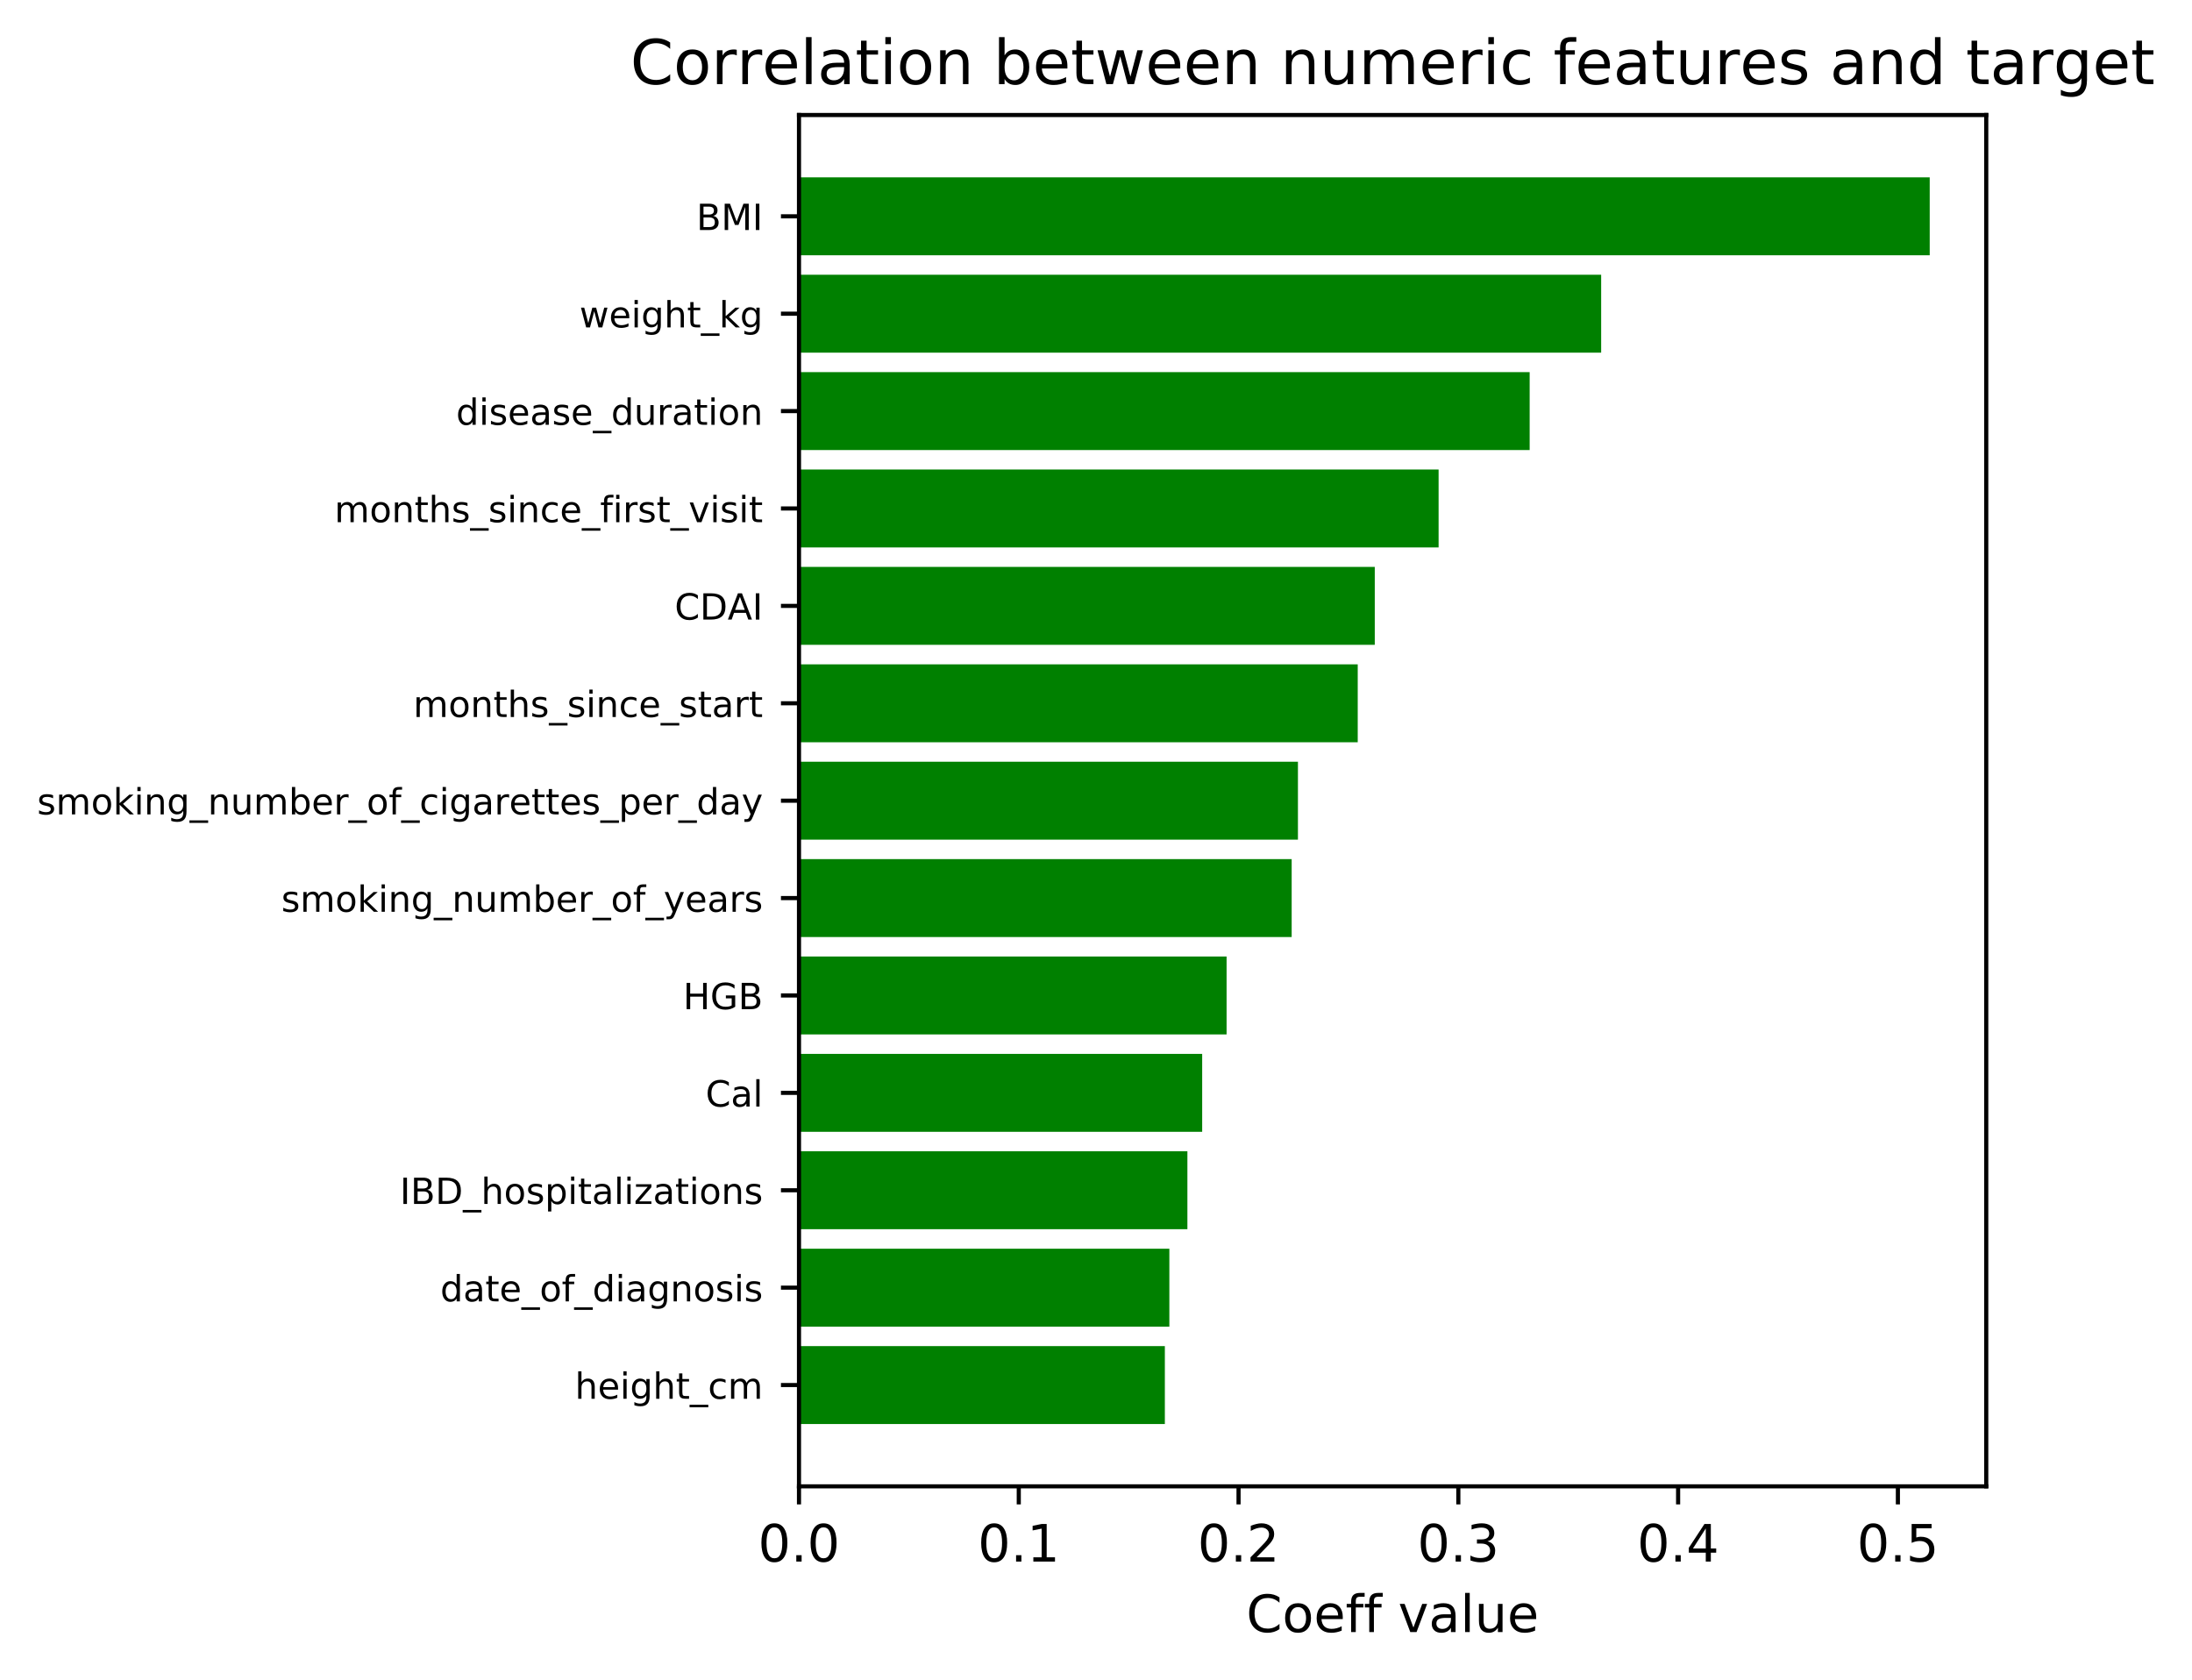 <?xml version="1.0" encoding="utf-8" standalone="no"?>
<!DOCTYPE svg PUBLIC "-//W3C//DTD SVG 1.1//EN"
  "http://www.w3.org/Graphics/SVG/1.1/DTD/svg11.dtd">
<!-- Created with matplotlib (https://matplotlib.org/) -->
<svg height="325.986pt" version="1.1" viewBox="0 0 425.379 325.986" width="425.379pt" xmlns="http://www.w3.org/2000/svg" xmlns:xlink="http://www.w3.org/1999/xlink">
 <defs>
  <style type="text/css">
*{stroke-linecap:butt;stroke-linejoin:round;}
  </style>
 </defs>
 <g id="figure_1">
  <g id="patch_1">
   <path d="M 0 325.986 
L 425.379 325.986 
L 425.379 0 
L 0 0 
z
" style="fill:#ffffff;"/>
  </g>
  <g id="axes_1">
   <g id="patch_2">
    <path d="M 155.051 288.43 
L 385.451 288.43 
L 385.451 22.318 
L 155.051 22.318 
z
" style="fill:#ffffff;"/>
   </g>
   <g id="patch_3">
    <path clip-path="url(#p1bb45e6872)" d="M 155.051 276.334 
L 226.052 276.334 
L 226.052 261.214 
L 155.051 261.214 
z
" style="fill:#008000;"/>
   </g>
   <g id="patch_4">
    <path clip-path="url(#p1bb45e6872)" d="M 155.051 257.434 
L 226.925 257.434 
L 226.925 242.314 
L 155.051 242.314 
z
" style="fill:#008000;"/>
   </g>
   <g id="patch_5">
    <path clip-path="url(#p1bb45e6872)" d="M 155.051 238.534 
L 230.426 238.534 
L 230.426 223.414 
L 155.051 223.414 
z
" style="fill:#008000;"/>
   </g>
   <g id="patch_6">
    <path clip-path="url(#p1bb45e6872)" d="M 155.051 219.634 
L 233.294 219.634 
L 233.294 204.514 
L 155.051 204.514 
z
" style="fill:#008000;"/>
   </g>
   <g id="patch_7">
    <path clip-path="url(#p1bb45e6872)" d="M 155.051 200.734 
L 238.031 200.734 
L 238.031 185.614 
L 155.051 185.614 
z
" style="fill:#008000;"/>
   </g>
   <g id="patch_8">
    <path clip-path="url(#p1bb45e6872)" d="M 155.051 181.834 
L 250.662 181.834 
L 250.662 166.714 
L 155.051 166.714 
z
" style="fill:#008000;"/>
   </g>
   <g id="patch_9">
    <path clip-path="url(#p1bb45e6872)" d="M 155.051 162.934 
L 251.878 162.934 
L 251.878 147.814 
L 155.051 147.814 
z
" style="fill:#008000;"/>
   </g>
   <g id="patch_10">
    <path clip-path="url(#p1bb45e6872)" d="M 155.051 144.034 
L 263.481 144.034 
L 263.481 128.914 
L 155.051 128.914 
z
" style="fill:#008000;"/>
   </g>
   <g id="patch_11">
    <path clip-path="url(#p1bb45e6872)" d="M 155.051 125.134 
L 266.788 125.134 
L 266.788 110.014 
L 155.051 110.014 
z
" style="fill:#008000;"/>
   </g>
   <g id="patch_12">
    <path clip-path="url(#p1bb45e6872)" d="M 155.051 106.234 
L 279.174 106.234 
L 279.174 91.114 
L 155.051 91.114 
z
" style="fill:#008000;"/>
   </g>
   <g id="patch_13">
    <path clip-path="url(#p1bb45e6872)" d="M 155.051 87.334 
L 296.846 87.334 
L 296.846 72.214 
L 155.051 72.214 
z
" style="fill:#008000;"/>
   </g>
   <g id="patch_14">
    <path clip-path="url(#p1bb45e6872)" d="M 155.051 68.434 
L 310.721 68.434 
L 310.721 53.314 
L 155.051 53.314 
z
" style="fill:#008000;"/>
   </g>
   <g id="patch_15">
    <path clip-path="url(#p1bb45e6872)" d="M 155.051 49.534 
L 374.48 49.534 
L 374.48 34.414 
L 155.051 34.414 
z
" style="fill:#008000;"/>
   </g>
   <g id="matplotlib.axis_1">
    <g id="xtick_1">
     <g id="line2d_1">
      <defs>
       <path d="M 0 0 
L 0 3.5 
" id="m088beb9888" style="stroke:#000000;stroke-width:0.8;"/>
      </defs>
      <g>
       <use style="stroke:#000000;stroke-width:0.8;" x="155.051" xlink:href="#m088beb9888" y="288.43"/>
      </g>
     </g>
     <g id="text_1">
      <!-- 0.0 -->
      <defs>
       <path d="M 31.781 66.406 
Q 24.172 66.406 20.328 58.906 
Q 16.5 51.422 16.5 36.375 
Q 16.5 21.391 20.328 13.891 
Q 24.172 6.391 31.781 6.391 
Q 39.453 6.391 43.281 13.891 
Q 47.125 21.391 47.125 36.375 
Q 47.125 51.422 43.281 58.906 
Q 39.453 66.406 31.781 66.406 
z
M 31.781 74.219 
Q 44.047 74.219 50.516 64.516 
Q 56.984 54.828 56.984 36.375 
Q 56.984 17.969 50.516 8.266 
Q 44.047 -1.422 31.781 -1.422 
Q 19.531 -1.422 13.062 8.266 
Q 6.594 17.969 6.594 36.375 
Q 6.594 54.828 13.062 64.516 
Q 19.531 74.219 31.781 74.219 
z
" id="DejaVuSans-48"/>
       <path d="M 10.688 12.406 
L 21 12.406 
L 21 0 
L 10.688 0 
z
" id="DejaVuSans-46"/>
      </defs>
      <g transform="translate(147.099 303.029)scale(0.1 -0.1)">
       <use xlink:href="#DejaVuSans-48"/>
       <use x="63.623" xlink:href="#DejaVuSans-46"/>
       <use x="95.41" xlink:href="#DejaVuSans-48"/>
      </g>
     </g>
    </g>
    <g id="xtick_2">
     <g id="line2d_2">
      <g>
       <use style="stroke:#000000;stroke-width:0.8;" x="197.702" xlink:href="#m088beb9888" y="288.43"/>
      </g>
     </g>
     <g id="text_2">
      <!-- 0.1 -->
      <defs>
       <path d="M 12.406 8.297 
L 28.516 8.297 
L 28.516 63.922 
L 10.984 60.406 
L 10.984 69.391 
L 28.422 72.906 
L 38.281 72.906 
L 38.281 8.297 
L 54.391 8.297 
L 54.391 0 
L 12.406 0 
z
" id="DejaVuSans-49"/>
      </defs>
      <g transform="translate(189.75 303.029)scale(0.1 -0.1)">
       <use xlink:href="#DejaVuSans-48"/>
       <use x="63.623" xlink:href="#DejaVuSans-46"/>
       <use x="95.41" xlink:href="#DejaVuSans-49"/>
      </g>
     </g>
    </g>
    <g id="xtick_3">
     <g id="line2d_3">
      <g>
       <use style="stroke:#000000;stroke-width:0.8;" x="240.352" xlink:href="#m088beb9888" y="288.43"/>
      </g>
     </g>
     <g id="text_3">
      <!-- 0.2 -->
      <defs>
       <path d="M 19.188 8.297 
L 53.609 8.297 
L 53.609 0 
L 7.328 0 
L 7.328 8.297 
Q 12.938 14.109 22.625 23.891 
Q 32.328 33.688 34.812 36.531 
Q 39.547 41.844 41.422 45.531 
Q 43.312 49.219 43.312 52.781 
Q 43.312 58.594 39.234 62.25 
Q 35.156 65.922 28.609 65.922 
Q 23.969 65.922 18.812 64.312 
Q 13.672 62.703 7.812 59.422 
L 7.812 69.391 
Q 13.766 71.781 18.938 73 
Q 24.125 74.219 28.422 74.219 
Q 39.75 74.219 46.484 68.547 
Q 53.219 62.891 53.219 53.422 
Q 53.219 48.922 51.531 44.891 
Q 49.859 40.875 45.406 35.406 
Q 44.188 33.984 37.641 27.219 
Q 31.109 20.453 19.188 8.297 
z
" id="DejaVuSans-50"/>
      </defs>
      <g transform="translate(232.401 303.029)scale(0.1 -0.1)">
       <use xlink:href="#DejaVuSans-48"/>
       <use x="63.623" xlink:href="#DejaVuSans-46"/>
       <use x="95.41" xlink:href="#DejaVuSans-50"/>
      </g>
     </g>
    </g>
    <g id="xtick_4">
     <g id="line2d_4">
      <g>
       <use style="stroke:#000000;stroke-width:0.8;" x="283.003" xlink:href="#m088beb9888" y="288.43"/>
      </g>
     </g>
     <g id="text_4">
      <!-- 0.3 -->
      <defs>
       <path d="M 40.578 39.312 
Q 47.656 37.797 51.625 33 
Q 55.609 28.219 55.609 21.188 
Q 55.609 10.406 48.188 4.484 
Q 40.766 -1.422 27.094 -1.422 
Q 22.516 -1.422 17.656 -0.516 
Q 12.797 0.391 7.625 2.203 
L 7.625 11.719 
Q 11.719 9.328 16.594 8.109 
Q 21.484 6.891 26.812 6.891 
Q 36.078 6.891 40.938 10.547 
Q 45.797 14.203 45.797 21.188 
Q 45.797 27.641 41.281 31.266 
Q 36.766 34.906 28.719 34.906 
L 20.219 34.906 
L 20.219 43.016 
L 29.109 43.016 
Q 36.375 43.016 40.234 45.922 
Q 44.094 48.828 44.094 54.297 
Q 44.094 59.906 40.109 62.906 
Q 36.141 65.922 28.719 65.922 
Q 24.656 65.922 20.016 65.031 
Q 15.375 64.156 9.812 62.312 
L 9.812 71.094 
Q 15.438 72.656 20.344 73.438 
Q 25.25 74.219 29.594 74.219 
Q 40.828 74.219 47.359 69.109 
Q 53.906 64.016 53.906 55.328 
Q 53.906 49.266 50.438 45.094 
Q 46.969 40.922 40.578 39.312 
z
" id="DejaVuSans-51"/>
      </defs>
      <g transform="translate(275.051 303.029)scale(0.1 -0.1)">
       <use xlink:href="#DejaVuSans-48"/>
       <use x="63.623" xlink:href="#DejaVuSans-46"/>
       <use x="95.41" xlink:href="#DejaVuSans-51"/>
      </g>
     </g>
    </g>
    <g id="xtick_5">
     <g id="line2d_5">
      <g>
       <use style="stroke:#000000;stroke-width:0.8;" x="325.654" xlink:href="#m088beb9888" y="288.43"/>
      </g>
     </g>
     <g id="text_5">
      <!-- 0.4 -->
      <defs>
       <path d="M 37.797 64.312 
L 12.891 25.391 
L 37.797 25.391 
z
M 35.203 72.906 
L 47.609 72.906 
L 47.609 25.391 
L 58.016 25.391 
L 58.016 17.188 
L 47.609 17.188 
L 47.609 0 
L 37.797 0 
L 37.797 17.188 
L 4.891 17.188 
L 4.891 26.703 
z
" id="DejaVuSans-52"/>
      </defs>
      <g transform="translate(317.702 303.029)scale(0.1 -0.1)">
       <use xlink:href="#DejaVuSans-48"/>
       <use x="63.623" xlink:href="#DejaVuSans-46"/>
       <use x="95.41" xlink:href="#DejaVuSans-52"/>
      </g>
     </g>
    </g>
    <g id="xtick_6">
     <g id="line2d_6">
      <g>
       <use style="stroke:#000000;stroke-width:0.8;" x="368.304" xlink:href="#m088beb9888" y="288.43"/>
      </g>
     </g>
     <g id="text_6">
      <!-- 0.5 -->
      <defs>
       <path d="M 10.797 72.906 
L 49.516 72.906 
L 49.516 64.594 
L 19.828 64.594 
L 19.828 46.734 
Q 21.969 47.469 24.109 47.828 
Q 26.266 48.188 28.422 48.188 
Q 40.625 48.188 47.75 41.5 
Q 54.891 34.812 54.891 23.391 
Q 54.891 11.625 47.562 5.094 
Q 40.234 -1.422 26.906 -1.422 
Q 22.312 -1.422 17.547 -0.641 
Q 12.797 0.141 7.719 1.703 
L 7.719 11.625 
Q 12.109 9.234 16.797 8.062 
Q 21.484 6.891 26.703 6.891 
Q 35.156 6.891 40.078 11.328 
Q 45.016 15.766 45.016 23.391 
Q 45.016 31 40.078 35.438 
Q 35.156 39.891 26.703 39.891 
Q 22.75 39.891 18.812 39.016 
Q 14.891 38.141 10.797 36.281 
z
" id="DejaVuSans-53"/>
      </defs>
      <g transform="translate(360.353 303.029)scale(0.1 -0.1)">
       <use xlink:href="#DejaVuSans-48"/>
       <use x="63.623" xlink:href="#DejaVuSans-46"/>
       <use x="95.41" xlink:href="#DejaVuSans-53"/>
      </g>
     </g>
    </g>
    <g id="text_7">
     <!-- Coeff value -->
     <defs>
      <path d="M 64.406 67.281 
L 64.406 56.891 
Q 59.422 61.531 53.781 63.812 
Q 48.141 66.109 41.797 66.109 
Q 29.297 66.109 22.656 58.469 
Q 16.016 50.828 16.016 36.375 
Q 16.016 21.969 22.656 14.328 
Q 29.297 6.688 41.797 6.688 
Q 48.141 6.688 53.781 8.984 
Q 59.422 11.281 64.406 15.922 
L 64.406 5.609 
Q 59.234 2.094 53.438 0.328 
Q 47.656 -1.422 41.219 -1.422 
Q 24.656 -1.422 15.125 8.703 
Q 5.609 18.844 5.609 36.375 
Q 5.609 53.953 15.125 64.078 
Q 24.656 74.219 41.219 74.219 
Q 47.75 74.219 53.531 72.484 
Q 59.328 70.75 64.406 67.281 
z
" id="DejaVuSans-67"/>
      <path d="M 30.609 48.391 
Q 23.391 48.391 19.188 42.75 
Q 14.984 37.109 14.984 27.297 
Q 14.984 17.484 19.156 11.844 
Q 23.344 6.203 30.609 6.203 
Q 37.797 6.203 41.984 11.859 
Q 46.188 17.531 46.188 27.297 
Q 46.188 37.016 41.984 42.703 
Q 37.797 48.391 30.609 48.391 
z
M 30.609 56 
Q 42.328 56 49.016 48.375 
Q 55.719 40.766 55.719 27.297 
Q 55.719 13.875 49.016 6.219 
Q 42.328 -1.422 30.609 -1.422 
Q 18.844 -1.422 12.172 6.219 
Q 5.516 13.875 5.516 27.297 
Q 5.516 40.766 12.172 48.375 
Q 18.844 56 30.609 56 
z
" id="DejaVuSans-111"/>
      <path d="M 56.203 29.594 
L 56.203 25.203 
L 14.891 25.203 
Q 15.484 15.922 20.484 11.062 
Q 25.484 6.203 34.422 6.203 
Q 39.594 6.203 44.453 7.469 
Q 49.312 8.734 54.109 11.281 
L 54.109 2.781 
Q 49.266 0.734 44.188 -0.344 
Q 39.109 -1.422 33.891 -1.422 
Q 20.797 -1.422 13.156 6.188 
Q 5.516 13.812 5.516 26.812 
Q 5.516 40.234 12.766 48.109 
Q 20.016 56 32.328 56 
Q 43.359 56 49.781 48.891 
Q 56.203 41.797 56.203 29.594 
z
M 47.219 32.234 
Q 47.125 39.594 43.094 43.984 
Q 39.062 48.391 32.422 48.391 
Q 24.906 48.391 20.391 44.141 
Q 15.875 39.891 15.188 32.172 
z
" id="DejaVuSans-101"/>
      <path d="M 37.109 75.984 
L 37.109 68.5 
L 28.516 68.5 
Q 23.688 68.5 21.797 66.547 
Q 19.922 64.594 19.922 59.516 
L 19.922 54.688 
L 34.719 54.688 
L 34.719 47.703 
L 19.922 47.703 
L 19.922 0 
L 10.891 0 
L 10.891 47.703 
L 2.297 47.703 
L 2.297 54.688 
L 10.891 54.688 
L 10.891 58.5 
Q 10.891 67.625 15.141 71.797 
Q 19.391 75.984 28.609 75.984 
z
" id="DejaVuSans-102"/>
      <path id="DejaVuSans-32"/>
      <path d="M 2.984 54.688 
L 12.5 54.688 
L 29.594 8.797 
L 46.688 54.688 
L 56.203 54.688 
L 35.688 0 
L 23.484 0 
z
" id="DejaVuSans-118"/>
      <path d="M 34.281 27.484 
Q 23.391 27.484 19.188 25 
Q 14.984 22.516 14.984 16.5 
Q 14.984 11.719 18.141 8.906 
Q 21.297 6.109 26.703 6.109 
Q 34.188 6.109 38.703 11.406 
Q 43.219 16.703 43.219 25.484 
L 43.219 27.484 
z
M 52.203 31.203 
L 52.203 0 
L 43.219 0 
L 43.219 8.297 
Q 40.141 3.328 35.547 0.953 
Q 30.953 -1.422 24.312 -1.422 
Q 15.922 -1.422 10.953 3.297 
Q 6 8.016 6 15.922 
Q 6 25.141 12.172 29.828 
Q 18.359 34.516 30.609 34.516 
L 43.219 34.516 
L 43.219 35.406 
Q 43.219 41.609 39.141 45 
Q 35.062 48.391 27.688 48.391 
Q 23 48.391 18.547 47.266 
Q 14.109 46.141 10.016 43.891 
L 10.016 52.203 
Q 14.938 54.109 19.578 55.047 
Q 24.219 56 28.609 56 
Q 40.484 56 46.344 49.844 
Q 52.203 43.703 52.203 31.203 
z
" id="DejaVuSans-97"/>
      <path d="M 9.422 75.984 
L 18.406 75.984 
L 18.406 0 
L 9.422 0 
z
" id="DejaVuSans-108"/>
      <path d="M 8.5 21.578 
L 8.5 54.688 
L 17.484 54.688 
L 17.484 21.922 
Q 17.484 14.156 20.5 10.266 
Q 23.531 6.391 29.594 6.391 
Q 36.859 6.391 41.078 11.031 
Q 45.312 15.672 45.312 23.688 
L 45.312 54.688 
L 54.297 54.688 
L 54.297 0 
L 45.312 0 
L 45.312 8.406 
Q 42.047 3.422 37.719 1 
Q 33.406 -1.422 27.688 -1.422 
Q 18.266 -1.422 13.375 4.438 
Q 8.5 10.297 8.5 21.578 
z
M 31.109 56 
z
" id="DejaVuSans-117"/>
     </defs>
     <g transform="translate(241.856 316.707)scale(0.1 -0.1)">
      <use xlink:href="#DejaVuSans-67"/>
      <use x="69.824" xlink:href="#DejaVuSans-111"/>
      <use x="131.006" xlink:href="#DejaVuSans-101"/>
      <use x="192.529" xlink:href="#DejaVuSans-102"/>
      <use x="227.734" xlink:href="#DejaVuSans-102"/>
      <use x="262.939" xlink:href="#DejaVuSans-32"/>
      <use x="294.727" xlink:href="#DejaVuSans-118"/>
      <use x="353.906" xlink:href="#DejaVuSans-97"/>
      <use x="415.186" xlink:href="#DejaVuSans-108"/>
      <use x="442.969" xlink:href="#DejaVuSans-117"/>
      <use x="506.348" xlink:href="#DejaVuSans-101"/>
     </g>
    </g>
   </g>
   <g id="matplotlib.axis_2">
    <g id="ytick_1">
     <g id="line2d_7">
      <defs>
       <path d="M 0 0 
L -3.5 0 
" id="m31f2c50644" style="stroke:#000000;stroke-width:0.8;"/>
      </defs>
      <g>
       <use style="stroke:#000000;stroke-width:0.8;" x="155.051" xlink:href="#m31f2c50644" y="268.774"/>
      </g>
     </g>
     <g id="text_8">
      <!-- height_cm -->
      <defs>
       <path d="M 54.891 33.016 
L 54.891 0 
L 45.906 0 
L 45.906 32.719 
Q 45.906 40.484 42.875 44.328 
Q 39.844 48.188 33.797 48.188 
Q 26.516 48.188 22.312 43.547 
Q 18.109 38.922 18.109 30.906 
L 18.109 0 
L 9.078 0 
L 9.078 75.984 
L 18.109 75.984 
L 18.109 46.188 
Q 21.344 51.125 25.703 53.562 
Q 30.078 56 35.797 56 
Q 45.219 56 50.047 50.172 
Q 54.891 44.344 54.891 33.016 
z
" id="DejaVuSans-104"/>
       <path d="M 9.422 54.688 
L 18.406 54.688 
L 18.406 0 
L 9.422 0 
z
M 9.422 75.984 
L 18.406 75.984 
L 18.406 64.594 
L 9.422 64.594 
z
" id="DejaVuSans-105"/>
       <path d="M 45.406 27.984 
Q 45.406 37.75 41.375 43.109 
Q 37.359 48.484 30.078 48.484 
Q 22.859 48.484 18.828 43.109 
Q 14.797 37.75 14.797 27.984 
Q 14.797 18.266 18.828 12.891 
Q 22.859 7.516 30.078 7.516 
Q 37.359 7.516 41.375 12.891 
Q 45.406 18.266 45.406 27.984 
z
M 54.391 6.781 
Q 54.391 -7.172 48.188 -13.984 
Q 42 -20.797 29.203 -20.797 
Q 24.469 -20.797 20.266 -20.094 
Q 16.062 -19.391 12.109 -17.922 
L 12.109 -9.188 
Q 16.062 -11.328 19.922 -12.344 
Q 23.781 -13.375 27.781 -13.375 
Q 36.625 -13.375 41.016 -8.766 
Q 45.406 -4.156 45.406 5.172 
L 45.406 9.625 
Q 42.625 4.781 38.281 2.391 
Q 33.938 0 27.875 0 
Q 17.828 0 11.672 7.656 
Q 5.516 15.328 5.516 27.984 
Q 5.516 40.672 11.672 48.328 
Q 17.828 56 27.875 56 
Q 33.938 56 38.281 53.609 
Q 42.625 51.219 45.406 46.391 
L 45.406 54.688 
L 54.391 54.688 
z
" id="DejaVuSans-103"/>
       <path d="M 18.312 70.219 
L 18.312 54.688 
L 36.812 54.688 
L 36.812 47.703 
L 18.312 47.703 
L 18.312 18.016 
Q 18.312 11.328 20.141 9.422 
Q 21.969 7.516 27.594 7.516 
L 36.812 7.516 
L 36.812 0 
L 27.594 0 
Q 17.188 0 13.234 3.875 
Q 9.281 7.766 9.281 18.016 
L 9.281 47.703 
L 2.688 47.703 
L 2.688 54.688 
L 9.281 54.688 
L 9.281 70.219 
z
" id="DejaVuSans-116"/>
       <path d="M 50.984 -16.609 
L 50.984 -23.578 
L -0.984 -23.578 
L -0.984 -16.609 
z
" id="DejaVuSans-95"/>
       <path d="M 48.781 52.594 
L 48.781 44.188 
Q 44.969 46.297 41.141 47.344 
Q 37.312 48.391 33.406 48.391 
Q 24.656 48.391 19.812 42.844 
Q 14.984 37.312 14.984 27.297 
Q 14.984 17.281 19.812 11.734 
Q 24.656 6.203 33.406 6.203 
Q 37.312 6.203 41.141 7.25 
Q 44.969 8.297 48.781 10.406 
L 48.781 2.094 
Q 45.016 0.344 40.984 -0.531 
Q 36.969 -1.422 32.422 -1.422 
Q 20.062 -1.422 12.781 6.344 
Q 5.516 14.109 5.516 27.297 
Q 5.516 40.672 12.859 48.328 
Q 20.219 56 33.016 56 
Q 37.156 56 41.109 55.141 
Q 45.062 54.297 48.781 52.594 
z
" id="DejaVuSans-99"/>
       <path d="M 52 44.188 
Q 55.375 50.25 60.062 53.125 
Q 64.75 56 71.094 56 
Q 79.641 56 84.281 50.016 
Q 88.922 44.047 88.922 33.016 
L 88.922 0 
L 79.891 0 
L 79.891 32.719 
Q 79.891 40.578 77.094 44.375 
Q 74.312 48.188 68.609 48.188 
Q 61.625 48.188 57.562 43.547 
Q 53.516 38.922 53.516 30.906 
L 53.516 0 
L 44.484 0 
L 44.484 32.719 
Q 44.484 40.625 41.703 44.406 
Q 38.922 48.188 33.109 48.188 
Q 26.219 48.188 22.156 43.531 
Q 18.109 38.875 18.109 30.906 
L 18.109 0 
L 9.078 0 
L 9.078 54.688 
L 18.109 54.688 
L 18.109 46.188 
Q 21.188 51.219 25.484 53.609 
Q 29.781 56 35.688 56 
Q 41.656 56 45.828 52.969 
Q 50 49.953 52 44.188 
z
" id="DejaVuSans-109"/>
      </defs>
      <g transform="translate(111.571 271.434)scale(0.07 -0.07)">
       <use xlink:href="#DejaVuSans-104"/>
       <use x="63.379" xlink:href="#DejaVuSans-101"/>
       <use x="124.902" xlink:href="#DejaVuSans-105"/>
       <use x="152.686" xlink:href="#DejaVuSans-103"/>
       <use x="216.162" xlink:href="#DejaVuSans-104"/>
       <use x="279.541" xlink:href="#DejaVuSans-116"/>
       <use x="318.75" xlink:href="#DejaVuSans-95"/>
       <use x="368.75" xlink:href="#DejaVuSans-99"/>
       <use x="423.73" xlink:href="#DejaVuSans-109"/>
      </g>
     </g>
    </g>
    <g id="ytick_2">
     <g id="line2d_8">
      <g>
       <use style="stroke:#000000;stroke-width:0.8;" x="155.051" xlink:href="#m31f2c50644" y="249.874"/>
      </g>
     </g>
     <g id="text_9">
      <!-- date_of_diagnosis -->
      <defs>
       <path d="M 45.406 46.391 
L 45.406 75.984 
L 54.391 75.984 
L 54.391 0 
L 45.406 0 
L 45.406 8.203 
Q 42.578 3.328 38.25 0.953 
Q 33.938 -1.422 27.875 -1.422 
Q 17.969 -1.422 11.734 6.484 
Q 5.516 14.406 5.516 27.297 
Q 5.516 40.188 11.734 48.094 
Q 17.969 56 27.875 56 
Q 33.938 56 38.25 53.625 
Q 42.578 51.266 45.406 46.391 
z
M 14.797 27.297 
Q 14.797 17.391 18.875 11.75 
Q 22.953 6.109 30.078 6.109 
Q 37.203 6.109 41.297 11.75 
Q 45.406 17.391 45.406 27.297 
Q 45.406 37.203 41.297 42.844 
Q 37.203 48.484 30.078 48.484 
Q 22.953 48.484 18.875 42.844 
Q 14.797 37.203 14.797 27.297 
z
" id="DejaVuSans-100"/>
       <path d="M 54.891 33.016 
L 54.891 0 
L 45.906 0 
L 45.906 32.719 
Q 45.906 40.484 42.875 44.328 
Q 39.844 48.188 33.797 48.188 
Q 26.516 48.188 22.312 43.547 
Q 18.109 38.922 18.109 30.906 
L 18.109 0 
L 9.078 0 
L 9.078 54.688 
L 18.109 54.688 
L 18.109 46.188 
Q 21.344 51.125 25.703 53.562 
Q 30.078 56 35.797 56 
Q 45.219 56 50.047 50.172 
Q 54.891 44.344 54.891 33.016 
z
" id="DejaVuSans-110"/>
       <path d="M 44.281 53.078 
L 44.281 44.578 
Q 40.484 46.531 36.375 47.5 
Q 32.281 48.484 27.875 48.484 
Q 21.188 48.484 17.844 46.438 
Q 14.5 44.391 14.5 40.281 
Q 14.5 37.156 16.891 35.375 
Q 19.281 33.594 26.516 31.984 
L 29.594 31.297 
Q 39.156 29.25 43.188 25.516 
Q 47.219 21.781 47.219 15.094 
Q 47.219 7.469 41.188 3.016 
Q 35.156 -1.422 24.609 -1.422 
Q 20.219 -1.422 15.453 -0.562 
Q 10.688 0.297 5.422 2 
L 5.422 11.281 
Q 10.406 8.688 15.234 7.391 
Q 20.062 6.109 24.812 6.109 
Q 31.156 6.109 34.562 8.281 
Q 37.984 10.453 37.984 14.406 
Q 37.984 18.062 35.516 20.016 
Q 33.062 21.969 24.703 23.781 
L 21.578 24.516 
Q 13.234 26.266 9.516 29.906 
Q 5.812 33.547 5.812 39.891 
Q 5.812 47.609 11.281 51.797 
Q 16.75 56 26.812 56 
Q 31.781 56 36.172 55.266 
Q 40.578 54.547 44.281 53.078 
z
" id="DejaVuSans-115"/>
      </defs>
      <g transform="translate(85.439 252.534)scale(0.07 -0.07)">
       <use xlink:href="#DejaVuSans-100"/>
       <use x="63.477" xlink:href="#DejaVuSans-97"/>
       <use x="124.756" xlink:href="#DejaVuSans-116"/>
       <use x="163.965" xlink:href="#DejaVuSans-101"/>
       <use x="225.488" xlink:href="#DejaVuSans-95"/>
       <use x="275.488" xlink:href="#DejaVuSans-111"/>
       <use x="336.67" xlink:href="#DejaVuSans-102"/>
       <use x="371.875" xlink:href="#DejaVuSans-95"/>
       <use x="421.875" xlink:href="#DejaVuSans-100"/>
       <use x="485.352" xlink:href="#DejaVuSans-105"/>
       <use x="513.135" xlink:href="#DejaVuSans-97"/>
       <use x="574.414" xlink:href="#DejaVuSans-103"/>
       <use x="637.891" xlink:href="#DejaVuSans-110"/>
       <use x="701.27" xlink:href="#DejaVuSans-111"/>
       <use x="762.451" xlink:href="#DejaVuSans-115"/>
       <use x="814.551" xlink:href="#DejaVuSans-105"/>
       <use x="842.334" xlink:href="#DejaVuSans-115"/>
      </g>
     </g>
    </g>
    <g id="ytick_3">
     <g id="line2d_9">
      <g>
       <use style="stroke:#000000;stroke-width:0.8;" x="155.051" xlink:href="#m31f2c50644" y="230.974"/>
      </g>
     </g>
     <g id="text_10">
      <!-- IBD_hospitalizations -->
      <defs>
       <path d="M 9.812 72.906 
L 19.672 72.906 
L 19.672 0 
L 9.812 0 
z
" id="DejaVuSans-73"/>
       <path d="M 19.672 34.812 
L 19.672 8.109 
L 35.5 8.109 
Q 43.453 8.109 47.281 11.406 
Q 51.125 14.703 51.125 21.484 
Q 51.125 28.328 47.281 31.562 
Q 43.453 34.812 35.5 34.812 
z
M 19.672 64.797 
L 19.672 42.828 
L 34.281 42.828 
Q 41.5 42.828 45.031 45.531 
Q 48.578 48.25 48.578 53.812 
Q 48.578 59.328 45.031 62.062 
Q 41.5 64.797 34.281 64.797 
z
M 9.812 72.906 
L 35.016 72.906 
Q 46.297 72.906 52.391 68.219 
Q 58.5 63.531 58.5 54.891 
Q 58.5 48.188 55.375 44.234 
Q 52.25 40.281 46.188 39.312 
Q 53.469 37.75 57.5 32.781 
Q 61.531 27.828 61.531 20.406 
Q 61.531 10.641 54.891 5.312 
Q 48.25 0 35.984 0 
L 9.812 0 
z
" id="DejaVuSans-66"/>
       <path d="M 19.672 64.797 
L 19.672 8.109 
L 31.594 8.109 
Q 46.688 8.109 53.688 14.938 
Q 60.688 21.781 60.688 36.531 
Q 60.688 51.172 53.688 57.984 
Q 46.688 64.797 31.594 64.797 
z
M 9.812 72.906 
L 30.078 72.906 
Q 51.266 72.906 61.172 64.094 
Q 71.094 55.281 71.094 36.531 
Q 71.094 17.672 61.125 8.828 
Q 51.172 0 30.078 0 
L 9.812 0 
z
" id="DejaVuSans-68"/>
       <path d="M 18.109 8.203 
L 18.109 -20.797 
L 9.078 -20.797 
L 9.078 54.688 
L 18.109 54.688 
L 18.109 46.391 
Q 20.953 51.266 25.266 53.625 
Q 29.594 56 35.594 56 
Q 45.562 56 51.781 48.094 
Q 58.016 40.188 58.016 27.297 
Q 58.016 14.406 51.781 6.484 
Q 45.562 -1.422 35.594 -1.422 
Q 29.594 -1.422 25.266 0.953 
Q 20.953 3.328 18.109 8.203 
z
M 48.688 27.297 
Q 48.688 37.203 44.609 42.844 
Q 40.531 48.484 33.406 48.484 
Q 26.266 48.484 22.188 42.844 
Q 18.109 37.203 18.109 27.297 
Q 18.109 17.391 22.188 11.75 
Q 26.266 6.109 33.406 6.109 
Q 40.531 6.109 44.609 11.75 
Q 48.688 17.391 48.688 27.297 
z
" id="DejaVuSans-112"/>
       <path d="M 5.516 54.688 
L 48.188 54.688 
L 48.188 46.484 
L 14.406 7.172 
L 48.188 7.172 
L 48.188 0 
L 4.297 0 
L 4.297 8.203 
L 38.094 47.516 
L 5.516 47.516 
z
" id="DejaVuSans-122"/>
      </defs>
      <g transform="translate(77.597 233.634)scale(0.07 -0.07)">
       <use xlink:href="#DejaVuSans-73"/>
       <use x="29.492" xlink:href="#DejaVuSans-66"/>
       <use x="98.096" xlink:href="#DejaVuSans-68"/>
       <use x="175.098" xlink:href="#DejaVuSans-95"/>
       <use x="225.098" xlink:href="#DejaVuSans-104"/>
       <use x="288.477" xlink:href="#DejaVuSans-111"/>
       <use x="349.658" xlink:href="#DejaVuSans-115"/>
       <use x="401.758" xlink:href="#DejaVuSans-112"/>
       <use x="465.234" xlink:href="#DejaVuSans-105"/>
       <use x="493.018" xlink:href="#DejaVuSans-116"/>
       <use x="532.227" xlink:href="#DejaVuSans-97"/>
       <use x="593.506" xlink:href="#DejaVuSans-108"/>
       <use x="621.289" xlink:href="#DejaVuSans-105"/>
       <use x="649.072" xlink:href="#DejaVuSans-122"/>
       <use x="701.562" xlink:href="#DejaVuSans-97"/>
       <use x="762.842" xlink:href="#DejaVuSans-116"/>
       <use x="802.051" xlink:href="#DejaVuSans-105"/>
       <use x="829.834" xlink:href="#DejaVuSans-111"/>
       <use x="891.016" xlink:href="#DejaVuSans-110"/>
       <use x="954.395" xlink:href="#DejaVuSans-115"/>
      </g>
     </g>
    </g>
    <g id="ytick_4">
     <g id="line2d_10">
      <g>
       <use style="stroke:#000000;stroke-width:0.8;" x="155.051" xlink:href="#m31f2c50644" y="212.074"/>
      </g>
     </g>
     <g id="text_11">
      <!-- Cal -->
      <g transform="translate(136.929 214.734)scale(0.07 -0.07)">
       <use xlink:href="#DejaVuSans-67"/>
       <use x="69.824" xlink:href="#DejaVuSans-97"/>
       <use x="131.104" xlink:href="#DejaVuSans-108"/>
      </g>
     </g>
    </g>
    <g id="ytick_5">
     <g id="line2d_11">
      <g>
       <use style="stroke:#000000;stroke-width:0.8;" x="155.051" xlink:href="#m31f2c50644" y="193.174"/>
      </g>
     </g>
     <g id="text_12">
      <!-- HGB -->
      <defs>
       <path d="M 9.812 72.906 
L 19.672 72.906 
L 19.672 43.016 
L 55.516 43.016 
L 55.516 72.906 
L 65.375 72.906 
L 65.375 0 
L 55.516 0 
L 55.516 34.719 
L 19.672 34.719 
L 19.672 0 
L 9.812 0 
z
" id="DejaVuSans-72"/>
       <path d="M 59.516 10.406 
L 59.516 29.984 
L 43.406 29.984 
L 43.406 38.094 
L 69.281 38.094 
L 69.281 6.781 
Q 63.578 2.734 56.688 0.656 
Q 49.812 -1.422 42 -1.422 
Q 24.906 -1.422 15.25 8.562 
Q 5.609 18.562 5.609 36.375 
Q 5.609 54.25 15.25 64.234 
Q 24.906 74.219 42 74.219 
Q 49.125 74.219 55.547 72.453 
Q 61.969 70.703 67.391 67.281 
L 67.391 56.781 
Q 61.922 61.422 55.766 63.766 
Q 49.609 66.109 42.828 66.109 
Q 29.438 66.109 22.719 58.641 
Q 16.016 51.172 16.016 36.375 
Q 16.016 21.625 22.719 14.156 
Q 29.438 6.688 42.828 6.688 
Q 48.047 6.688 52.141 7.594 
Q 56.25 8.5 59.516 10.406 
z
" id="DejaVuSans-71"/>
      </defs>
      <g transform="translate(132.56 195.834)scale(0.07 -0.07)">
       <use xlink:href="#DejaVuSans-72"/>
       <use x="75.195" xlink:href="#DejaVuSans-71"/>
       <use x="152.686" xlink:href="#DejaVuSans-66"/>
      </g>
     </g>
    </g>
    <g id="ytick_6">
     <g id="line2d_12">
      <g>
       <use style="stroke:#000000;stroke-width:0.8;" x="155.051" xlink:href="#m31f2c50644" y="174.274"/>
      </g>
     </g>
     <g id="text_13">
      <!-- smoking_number_of_years -->
      <defs>
       <path d="M 9.078 75.984 
L 18.109 75.984 
L 18.109 31.109 
L 44.922 54.688 
L 56.391 54.688 
L 27.391 29.109 
L 57.625 0 
L 45.906 0 
L 18.109 26.703 
L 18.109 0 
L 9.078 0 
z
" id="DejaVuSans-107"/>
       <path d="M 48.688 27.297 
Q 48.688 37.203 44.609 42.844 
Q 40.531 48.484 33.406 48.484 
Q 26.266 48.484 22.188 42.844 
Q 18.109 37.203 18.109 27.297 
Q 18.109 17.391 22.188 11.75 
Q 26.266 6.109 33.406 6.109 
Q 40.531 6.109 44.609 11.75 
Q 48.688 17.391 48.688 27.297 
z
M 18.109 46.391 
Q 20.953 51.266 25.266 53.625 
Q 29.594 56 35.594 56 
Q 45.562 56 51.781 48.094 
Q 58.016 40.188 58.016 27.297 
Q 58.016 14.406 51.781 6.484 
Q 45.562 -1.422 35.594 -1.422 
Q 29.594 -1.422 25.266 0.953 
Q 20.953 3.328 18.109 8.203 
L 18.109 0 
L 9.078 0 
L 9.078 75.984 
L 18.109 75.984 
z
" id="DejaVuSans-98"/>
       <path d="M 41.109 46.297 
Q 39.594 47.172 37.812 47.578 
Q 36.031 48 33.891 48 
Q 26.266 48 22.188 43.047 
Q 18.109 38.094 18.109 28.812 
L 18.109 0 
L 9.078 0 
L 9.078 54.688 
L 18.109 54.688 
L 18.109 46.188 
Q 20.953 51.172 25.484 53.578 
Q 30.031 56 36.531 56 
Q 37.453 56 38.578 55.875 
Q 39.703 55.766 41.062 55.516 
z
" id="DejaVuSans-114"/>
       <path d="M 32.172 -5.078 
Q 28.375 -14.844 24.75 -17.812 
Q 21.141 -20.797 15.094 -20.797 
L 7.906 -20.797 
L 7.906 -13.281 
L 13.188 -13.281 
Q 16.891 -13.281 18.938 -11.516 
Q 21 -9.766 23.484 -3.219 
L 25.094 0.875 
L 2.984 54.688 
L 12.5 54.688 
L 29.594 11.922 
L 46.688 54.688 
L 56.203 54.688 
z
" id="DejaVuSans-121"/>
      </defs>
      <g transform="translate(54.593 176.934)scale(0.07 -0.07)">
       <use xlink:href="#DejaVuSans-115"/>
       <use x="52.1" xlink:href="#DejaVuSans-109"/>
       <use x="149.512" xlink:href="#DejaVuSans-111"/>
       <use x="210.693" xlink:href="#DejaVuSans-107"/>
       <use x="268.604" xlink:href="#DejaVuSans-105"/>
       <use x="296.387" xlink:href="#DejaVuSans-110"/>
       <use x="359.766" xlink:href="#DejaVuSans-103"/>
       <use x="423.242" xlink:href="#DejaVuSans-95"/>
       <use x="473.242" xlink:href="#DejaVuSans-110"/>
       <use x="536.621" xlink:href="#DejaVuSans-117"/>
       <use x="600" xlink:href="#DejaVuSans-109"/>
       <use x="697.412" xlink:href="#DejaVuSans-98"/>
       <use x="760.889" xlink:href="#DejaVuSans-101"/>
       <use x="822.412" xlink:href="#DejaVuSans-114"/>
       <use x="863.525" xlink:href="#DejaVuSans-95"/>
       <use x="913.525" xlink:href="#DejaVuSans-111"/>
       <use x="974.707" xlink:href="#DejaVuSans-102"/>
       <use x="1009.912" xlink:href="#DejaVuSans-95"/>
       <use x="1059.912" xlink:href="#DejaVuSans-121"/>
       <use x="1119.092" xlink:href="#DejaVuSans-101"/>
       <use x="1180.615" xlink:href="#DejaVuSans-97"/>
       <use x="1241.895" xlink:href="#DejaVuSans-114"/>
       <use x="1283.008" xlink:href="#DejaVuSans-115"/>
      </g>
     </g>
    </g>
    <g id="ytick_7">
     <g id="line2d_13">
      <g>
       <use style="stroke:#000000;stroke-width:0.8;" x="155.051" xlink:href="#m31f2c50644" y="155.374"/>
      </g>
     </g>
     <g id="text_14">
      <!-- smoking_number_of_cigarettes_per_day -->
      <g transform="translate(7.2 158.034)scale(0.07 -0.07)">
       <use xlink:href="#DejaVuSans-115"/>
       <use x="52.1" xlink:href="#DejaVuSans-109"/>
       <use x="149.512" xlink:href="#DejaVuSans-111"/>
       <use x="210.693" xlink:href="#DejaVuSans-107"/>
       <use x="268.604" xlink:href="#DejaVuSans-105"/>
       <use x="296.387" xlink:href="#DejaVuSans-110"/>
       <use x="359.766" xlink:href="#DejaVuSans-103"/>
       <use x="423.242" xlink:href="#DejaVuSans-95"/>
       <use x="473.242" xlink:href="#DejaVuSans-110"/>
       <use x="536.621" xlink:href="#DejaVuSans-117"/>
       <use x="600" xlink:href="#DejaVuSans-109"/>
       <use x="697.412" xlink:href="#DejaVuSans-98"/>
       <use x="760.889" xlink:href="#DejaVuSans-101"/>
       <use x="822.412" xlink:href="#DejaVuSans-114"/>
       <use x="863.525" xlink:href="#DejaVuSans-95"/>
       <use x="913.525" xlink:href="#DejaVuSans-111"/>
       <use x="974.707" xlink:href="#DejaVuSans-102"/>
       <use x="1009.912" xlink:href="#DejaVuSans-95"/>
       <use x="1059.912" xlink:href="#DejaVuSans-99"/>
       <use x="1114.893" xlink:href="#DejaVuSans-105"/>
       <use x="1142.676" xlink:href="#DejaVuSans-103"/>
       <use x="1206.152" xlink:href="#DejaVuSans-97"/>
       <use x="1267.432" xlink:href="#DejaVuSans-114"/>
       <use x="1308.514" xlink:href="#DejaVuSans-101"/>
       <use x="1370.037" xlink:href="#DejaVuSans-116"/>
       <use x="1409.246" xlink:href="#DejaVuSans-116"/>
       <use x="1448.455" xlink:href="#DejaVuSans-101"/>
       <use x="1509.979" xlink:href="#DejaVuSans-115"/>
       <use x="1562.078" xlink:href="#DejaVuSans-95"/>
       <use x="1612.078" xlink:href="#DejaVuSans-112"/>
       <use x="1675.555" xlink:href="#DejaVuSans-101"/>
       <use x="1737.078" xlink:href="#DejaVuSans-114"/>
       <use x="1778.191" xlink:href="#DejaVuSans-95"/>
       <use x="1828.191" xlink:href="#DejaVuSans-100"/>
       <use x="1891.668" xlink:href="#DejaVuSans-97"/>
       <use x="1952.947" xlink:href="#DejaVuSans-121"/>
      </g>
     </g>
    </g>
    <g id="ytick_8">
     <g id="line2d_14">
      <g>
       <use style="stroke:#000000;stroke-width:0.8;" x="155.051" xlink:href="#m31f2c50644" y="136.474"/>
      </g>
     </g>
     <g id="text_15">
      <!-- months_since_start -->
      <g transform="translate(80.2 139.134)scale(0.07 -0.07)">
       <use xlink:href="#DejaVuSans-109"/>
       <use x="97.412" xlink:href="#DejaVuSans-111"/>
       <use x="158.594" xlink:href="#DejaVuSans-110"/>
       <use x="221.973" xlink:href="#DejaVuSans-116"/>
       <use x="261.182" xlink:href="#DejaVuSans-104"/>
       <use x="324.561" xlink:href="#DejaVuSans-115"/>
       <use x="376.66" xlink:href="#DejaVuSans-95"/>
       <use x="426.66" xlink:href="#DejaVuSans-115"/>
       <use x="478.76" xlink:href="#DejaVuSans-105"/>
       <use x="506.543" xlink:href="#DejaVuSans-110"/>
       <use x="569.922" xlink:href="#DejaVuSans-99"/>
       <use x="624.902" xlink:href="#DejaVuSans-101"/>
       <use x="686.426" xlink:href="#DejaVuSans-95"/>
       <use x="736.426" xlink:href="#DejaVuSans-115"/>
       <use x="788.525" xlink:href="#DejaVuSans-116"/>
       <use x="827.734" xlink:href="#DejaVuSans-97"/>
       <use x="889.014" xlink:href="#DejaVuSans-114"/>
       <use x="930.127" xlink:href="#DejaVuSans-116"/>
      </g>
     </g>
    </g>
    <g id="ytick_9">
     <g id="line2d_15">
      <g>
       <use style="stroke:#000000;stroke-width:0.8;" x="155.051" xlink:href="#m31f2c50644" y="117.574"/>
      </g>
     </g>
     <g id="text_16">
      <!-- CDAI -->
      <defs>
       <path d="M 34.188 63.188 
L 20.797 26.906 
L 47.609 26.906 
z
M 28.609 72.906 
L 39.797 72.906 
L 67.578 0 
L 57.328 0 
L 50.688 18.703 
L 17.828 18.703 
L 11.188 0 
L 0.781 0 
z
" id="DejaVuSans-65"/>
      </defs>
      <g transform="translate(130.921 120.234)scale(0.07 -0.07)">
       <use xlink:href="#DejaVuSans-67"/>
       <use x="69.824" xlink:href="#DejaVuSans-68"/>
       <use x="146.811" xlink:href="#DejaVuSans-65"/>
       <use x="215.219" xlink:href="#DejaVuSans-73"/>
      </g>
     </g>
    </g>
    <g id="ytick_10">
     <g id="line2d_16">
      <g>
       <use style="stroke:#000000;stroke-width:0.8;" x="155.051" xlink:href="#m31f2c50644" y="98.674"/>
      </g>
     </g>
     <g id="text_17">
      <!-- months_since_first_visit -->
      <g transform="translate(64.902 101.334)scale(0.07 -0.07)">
       <use xlink:href="#DejaVuSans-109"/>
       <use x="97.412" xlink:href="#DejaVuSans-111"/>
       <use x="158.594" xlink:href="#DejaVuSans-110"/>
       <use x="221.973" xlink:href="#DejaVuSans-116"/>
       <use x="261.182" xlink:href="#DejaVuSans-104"/>
       <use x="324.561" xlink:href="#DejaVuSans-115"/>
       <use x="376.66" xlink:href="#DejaVuSans-95"/>
       <use x="426.66" xlink:href="#DejaVuSans-115"/>
       <use x="478.76" xlink:href="#DejaVuSans-105"/>
       <use x="506.543" xlink:href="#DejaVuSans-110"/>
       <use x="569.922" xlink:href="#DejaVuSans-99"/>
       <use x="624.902" xlink:href="#DejaVuSans-101"/>
       <use x="686.426" xlink:href="#DejaVuSans-95"/>
       <use x="736.426" xlink:href="#DejaVuSans-102"/>
       <use x="771.631" xlink:href="#DejaVuSans-105"/>
       <use x="799.414" xlink:href="#DejaVuSans-114"/>
       <use x="840.527" xlink:href="#DejaVuSans-115"/>
       <use x="892.627" xlink:href="#DejaVuSans-116"/>
       <use x="931.836" xlink:href="#DejaVuSans-95"/>
       <use x="981.836" xlink:href="#DejaVuSans-118"/>
       <use x="1041.016" xlink:href="#DejaVuSans-105"/>
       <use x="1068.799" xlink:href="#DejaVuSans-115"/>
       <use x="1120.898" xlink:href="#DejaVuSans-105"/>
       <use x="1148.682" xlink:href="#DejaVuSans-116"/>
      </g>
     </g>
    </g>
    <g id="ytick_11">
     <g id="line2d_17">
      <g>
       <use style="stroke:#000000;stroke-width:0.8;" x="155.051" xlink:href="#m31f2c50644" y="79.774"/>
      </g>
     </g>
     <g id="text_18">
      <!-- disease_duration -->
      <g transform="translate(88.509 82.434)scale(0.07 -0.07)">
       <use xlink:href="#DejaVuSans-100"/>
       <use x="63.477" xlink:href="#DejaVuSans-105"/>
       <use x="91.26" xlink:href="#DejaVuSans-115"/>
       <use x="143.359" xlink:href="#DejaVuSans-101"/>
       <use x="204.883" xlink:href="#DejaVuSans-97"/>
       <use x="266.162" xlink:href="#DejaVuSans-115"/>
       <use x="318.262" xlink:href="#DejaVuSans-101"/>
       <use x="379.785" xlink:href="#DejaVuSans-95"/>
       <use x="429.785" xlink:href="#DejaVuSans-100"/>
       <use x="493.262" xlink:href="#DejaVuSans-117"/>
       <use x="556.641" xlink:href="#DejaVuSans-114"/>
       <use x="597.754" xlink:href="#DejaVuSans-97"/>
       <use x="659.033" xlink:href="#DejaVuSans-116"/>
       <use x="698.242" xlink:href="#DejaVuSans-105"/>
       <use x="726.025" xlink:href="#DejaVuSans-111"/>
       <use x="787.207" xlink:href="#DejaVuSans-110"/>
      </g>
     </g>
    </g>
    <g id="ytick_12">
     <g id="line2d_18">
      <g>
       <use style="stroke:#000000;stroke-width:0.8;" x="155.051" xlink:href="#m31f2c50644" y="60.874"/>
      </g>
     </g>
     <g id="text_19">
      <!-- weight_kg -->
      <defs>
       <path d="M 4.203 54.688 
L 13.188 54.688 
L 24.422 12.016 
L 35.594 54.688 
L 46.188 54.688 
L 57.422 12.016 
L 68.609 54.688 
L 77.594 54.688 
L 63.281 0 
L 52.688 0 
L 40.922 44.828 
L 29.109 0 
L 18.5 0 
z
" id="DejaVuSans-119"/>
      </defs>
      <g transform="translate(112.453 63.534)scale(0.07 -0.07)">
       <use xlink:href="#DejaVuSans-119"/>
       <use x="81.787" xlink:href="#DejaVuSans-101"/>
       <use x="143.311" xlink:href="#DejaVuSans-105"/>
       <use x="171.094" xlink:href="#DejaVuSans-103"/>
       <use x="234.57" xlink:href="#DejaVuSans-104"/>
       <use x="297.949" xlink:href="#DejaVuSans-116"/>
       <use x="337.158" xlink:href="#DejaVuSans-95"/>
       <use x="387.158" xlink:href="#DejaVuSans-107"/>
       <use x="445.068" xlink:href="#DejaVuSans-103"/>
      </g>
     </g>
    </g>
    <g id="ytick_13">
     <g id="line2d_19">
      <g>
       <use style="stroke:#000000;stroke-width:0.8;" x="155.051" xlink:href="#m31f2c50644" y="41.974"/>
      </g>
     </g>
     <g id="text_20">
      <!-- BMI -->
      <defs>
       <path d="M 9.812 72.906 
L 24.516 72.906 
L 43.109 23.297 
L 61.812 72.906 
L 76.516 72.906 
L 76.516 0 
L 66.891 0 
L 66.891 64.016 
L 48.094 14.016 
L 38.188 14.016 
L 19.391 64.016 
L 19.391 0 
L 9.812 0 
z
" id="DejaVuSans-77"/>
      </defs>
      <g transform="translate(135.144 44.634)scale(0.07 -0.07)">
       <use xlink:href="#DejaVuSans-66"/>
       <use x="68.604" xlink:href="#DejaVuSans-77"/>
       <use x="154.883" xlink:href="#DejaVuSans-73"/>
      </g>
     </g>
    </g>
   </g>
   <g id="patch_16">
    <path d="M 155.051 288.43 
L 155.051 22.318 
" style="fill:none;stroke:#000000;stroke-linecap:square;stroke-linejoin:miter;stroke-width:0.8;"/>
   </g>
   <g id="patch_17">
    <path d="M 385.451 288.43 
L 385.451 22.318 
" style="fill:none;stroke:#000000;stroke-linecap:square;stroke-linejoin:miter;stroke-width:0.8;"/>
   </g>
   <g id="patch_18">
    <path d="M 155.051 288.43 
L 385.451 288.43 
" style="fill:none;stroke:#000000;stroke-linecap:square;stroke-linejoin:miter;stroke-width:0.8;"/>
   </g>
   <g id="patch_19">
    <path d="M 155.051 22.318 
L 385.451 22.318 
" style="fill:none;stroke:#000000;stroke-linecap:square;stroke-linejoin:miter;stroke-width:0.8;"/>
   </g>
   <g id="text_21">
    <!-- Correlation between numeric features and target -->
    <g transform="translate(122.323 16.318)scale(0.12 -0.12)">
     <use xlink:href="#DejaVuSans-67"/>
     <use x="69.824" xlink:href="#DejaVuSans-111"/>
     <use x="131.006" xlink:href="#DejaVuSans-114"/>
     <use x="172.104" xlink:href="#DejaVuSans-114"/>
     <use x="213.186" xlink:href="#DejaVuSans-101"/>
     <use x="274.709" xlink:href="#DejaVuSans-108"/>
     <use x="302.492" xlink:href="#DejaVuSans-97"/>
     <use x="363.771" xlink:href="#DejaVuSans-116"/>
     <use x="402.98" xlink:href="#DejaVuSans-105"/>
     <use x="430.764" xlink:href="#DejaVuSans-111"/>
     <use x="491.945" xlink:href="#DejaVuSans-110"/>
     <use x="555.324" xlink:href="#DejaVuSans-32"/>
     <use x="587.111" xlink:href="#DejaVuSans-98"/>
     <use x="650.588" xlink:href="#DejaVuSans-101"/>
     <use x="712.111" xlink:href="#DejaVuSans-116"/>
     <use x="751.32" xlink:href="#DejaVuSans-119"/>
     <use x="833.107" xlink:href="#DejaVuSans-101"/>
     <use x="894.631" xlink:href="#DejaVuSans-101"/>
     <use x="956.154" xlink:href="#DejaVuSans-110"/>
     <use x="1019.533" xlink:href="#DejaVuSans-32"/>
     <use x="1051.32" xlink:href="#DejaVuSans-110"/>
     <use x="1114.699" xlink:href="#DejaVuSans-117"/>
     <use x="1178.078" xlink:href="#DejaVuSans-109"/>
     <use x="1275.49" xlink:href="#DejaVuSans-101"/>
     <use x="1337.014" xlink:href="#DejaVuSans-114"/>
     <use x="1378.127" xlink:href="#DejaVuSans-105"/>
     <use x="1405.91" xlink:href="#DejaVuSans-99"/>
     <use x="1460.891" xlink:href="#DejaVuSans-32"/>
     <use x="1492.678" xlink:href="#DejaVuSans-102"/>
     <use x="1527.883" xlink:href="#DejaVuSans-101"/>
     <use x="1589.406" xlink:href="#DejaVuSans-97"/>
     <use x="1650.686" xlink:href="#DejaVuSans-116"/>
     <use x="1689.895" xlink:href="#DejaVuSans-117"/>
     <use x="1753.273" xlink:href="#DejaVuSans-114"/>
     <use x="1794.355" xlink:href="#DejaVuSans-101"/>
     <use x="1855.879" xlink:href="#DejaVuSans-115"/>
     <use x="1907.979" xlink:href="#DejaVuSans-32"/>
     <use x="1939.766" xlink:href="#DejaVuSans-97"/>
     <use x="2001.045" xlink:href="#DejaVuSans-110"/>
     <use x="2064.424" xlink:href="#DejaVuSans-100"/>
     <use x="2127.9" xlink:href="#DejaVuSans-32"/>
     <use x="2159.688" xlink:href="#DejaVuSans-116"/>
     <use x="2198.896" xlink:href="#DejaVuSans-97"/>
     <use x="2260.176" xlink:href="#DejaVuSans-114"/>
     <use x="2301.273" xlink:href="#DejaVuSans-103"/>
     <use x="2364.75" xlink:href="#DejaVuSans-101"/>
     <use x="2426.273" xlink:href="#DejaVuSans-116"/>
    </g>
   </g>
  </g>
 </g>
 <defs>
  <clipPath id="p1bb45e6872">
   <rect height="266.112" width="230.4" x="155.051" y="22.318"/>
  </clipPath>
 </defs>
</svg>
